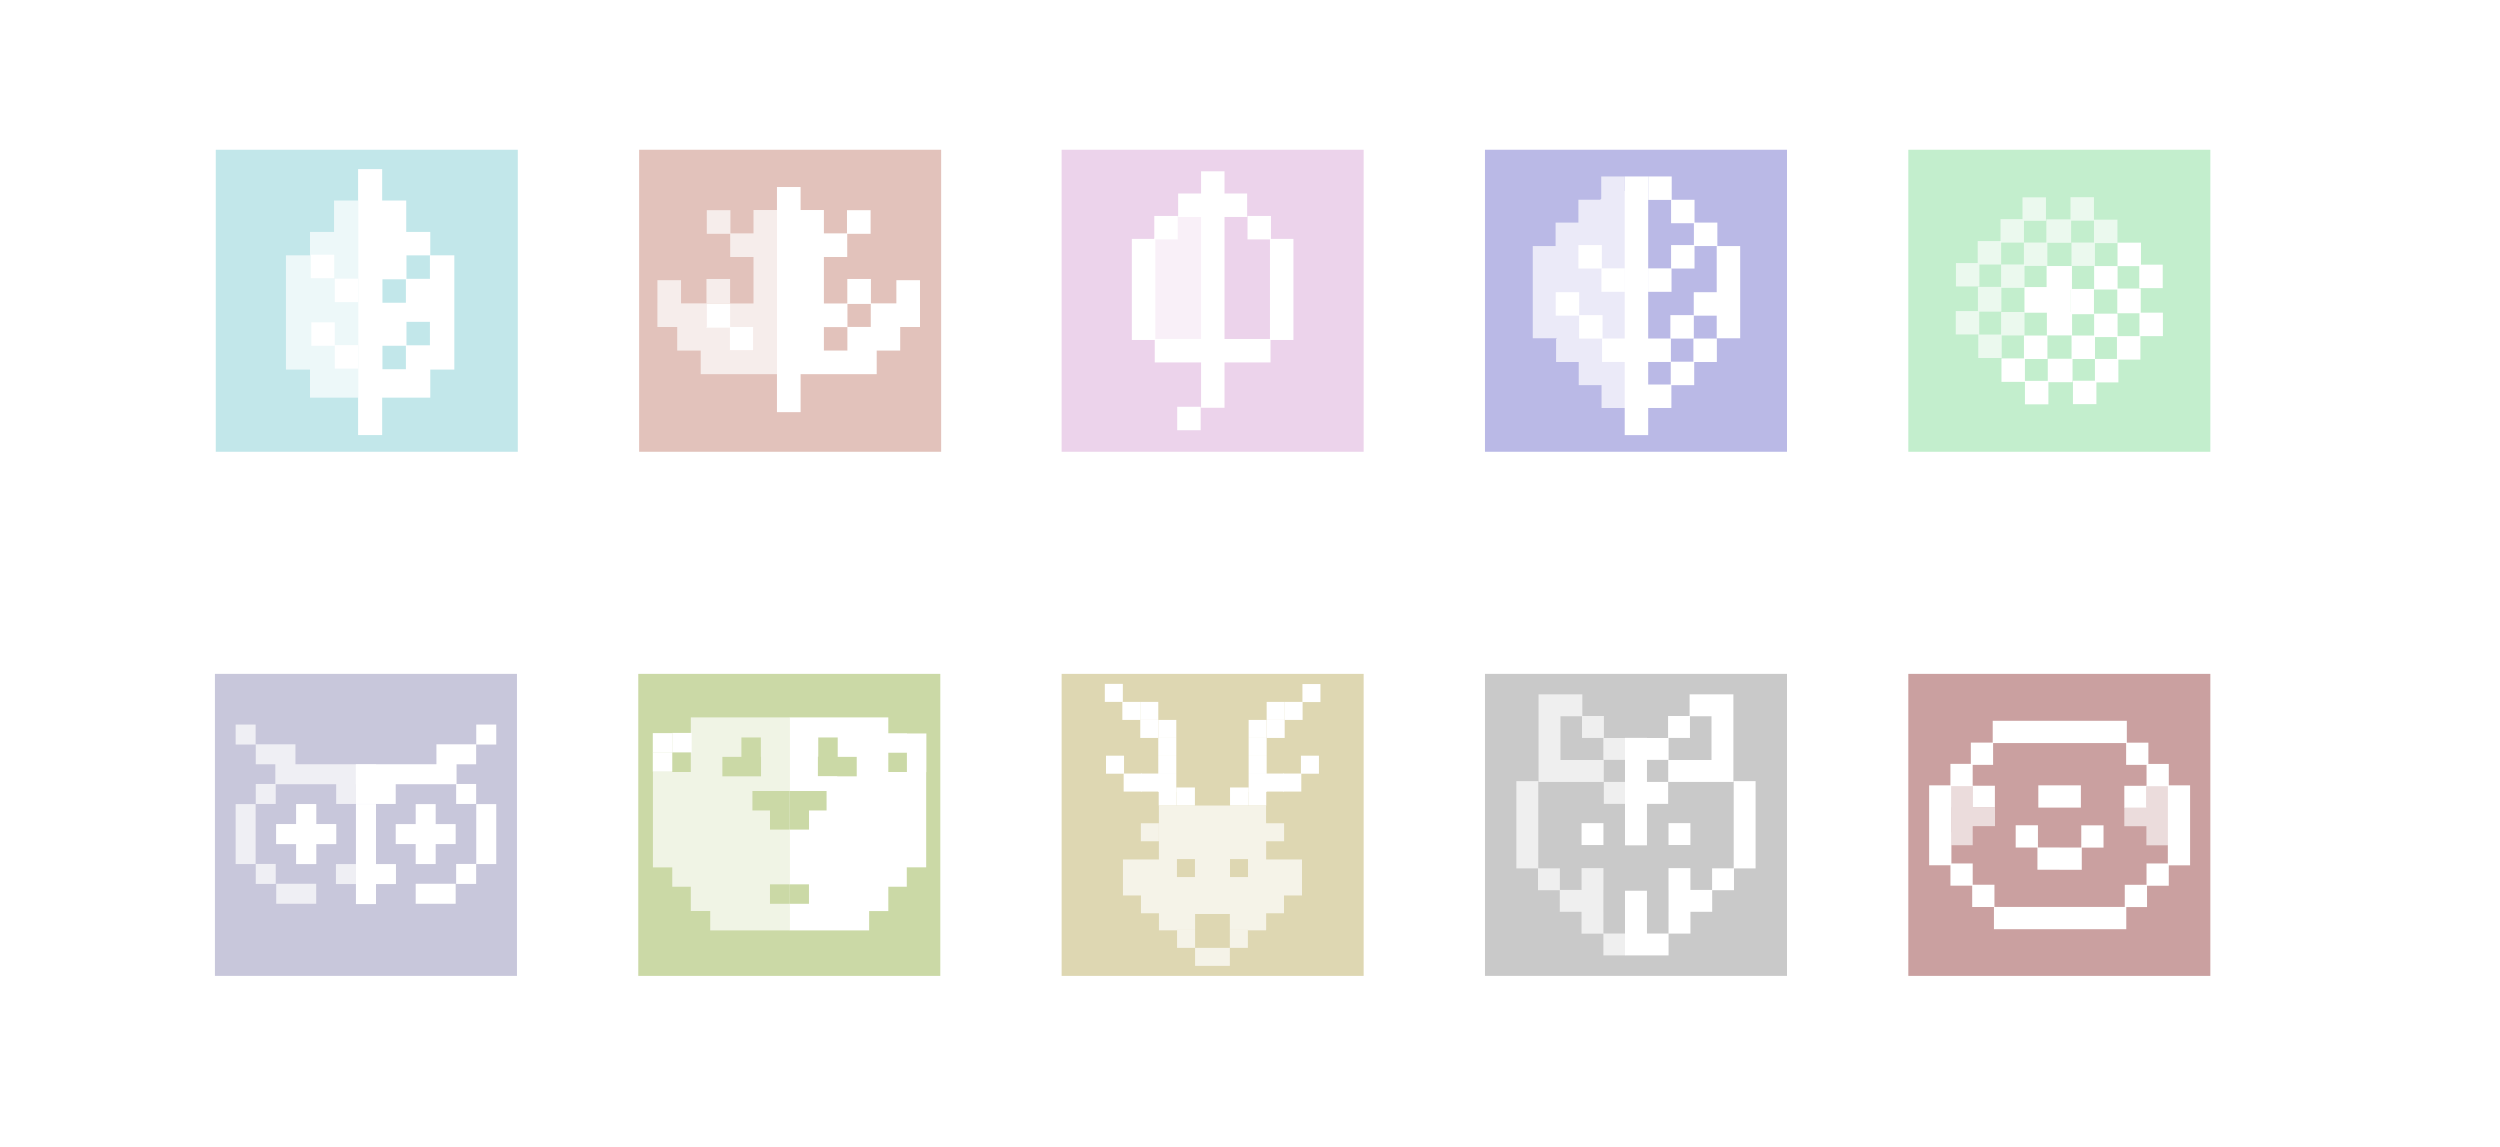 <?xml version="1.0" encoding="UTF-8" standalone="no"?>
<!-- Created with Inkscape (http://www.inkscape.org/) -->

<svg
   xmlns:dc="http://purl.org/dc/elements/1.1/"
   xmlns:cc="http://creativecommons.org/ns#"
   xmlns:rdf="http://www.w3.org/1999/02/22-rdf-syntax-ns#"
   xmlns:svg="http://www.w3.org/2000/svg"
   xmlns="http://www.w3.org/2000/svg"
   xmlns:sodipodi="http://sodipodi.sourceforge.net/DTD/sodipodi-0.dtd"
   xmlns:inkscape="http://www.inkscape.org/namespaces/inkscape"
   width="266.658mm"
   height="122.354mm"
   viewBox="0 0 944.851 433.537"
   id="svg2"
   version="1.1"
   inkscape:version="0.91 r13725"
   sodipodi:docname="pixel-avatars.svg"
   inkscape:export-filename="/home/elhombretecla/Dropbox/proyectos/TUESMON/new-design/icons/pixel-avatars.png"
   inkscape:export-xdpi="72"
   inkscape:export-ydpi="72">
  <defs
     id="defs4" />
  <sodipodi:namedview
     id="base"
     pagecolor="#ffffff"
     bordercolor="#666666"
     borderopacity="1.0"
     inkscape:pageopacity="0.0"
     inkscape:pageshadow="2"
     inkscape:zoom="1"
     inkscape:cx="481.57218"
     inkscape:cy="313.52932"
     inkscape:document-units="px"
     inkscape:current-layer="layer1"
     showgrid="false"
     fit-margin-top="0"
     fit-margin-left="0"
     fit-margin-right="0"
     fit-margin-bottom="0"
     borderlayer="true"
     inkscape:window-width="1920"
     inkscape:window-height="1056"
     inkscape:window-x="1920"
     inkscape:window-y="24"
     inkscape:window-maximized="1" />
  <g
     inkscape:groupmode="layer"
     id="layer2"
     inkscape:label="bg"
     transform="translate(-47.749,-69.456)"
     sodipodi:insensitive="true">
    <rect
       style="opacity:1;fill:#ffffff;fill-opacity:1;stroke:none;stroke-width:1;stroke-miterlimit:4;stroke-dasharray:none;stroke-dashoffset:0;stroke-opacity:1"
       id="rect23565"
       width="944.851"
       height="433.537"
       x="47.749"
       y="69.456" />
  </g>
  <g
     inkscape:label="Capa 1"
     inkscape:groupmode="layer"
     id="layer1"
     transform="translate(-47.749,-69.456)">
    <rect
       style="opacity:1;fill:#c2e7ea;fill-opacity:1;stroke:none;stroke-width:1;stroke-miterlimit:4;stroke-dasharray:none;stroke-dashoffset:0;stroke-opacity:1"
       id="rect23285"
       width="114.147"
       height="114.147"
       x="129.3"
       y="126.052" />
    <rect
       y="126.052"
       x="289.3"
       height="114.147"
       width="114.147"
       id="rect23287"
       style="opacity:1;fill:#e2c2bb;fill-opacity:1;stroke:none;stroke-width:1;stroke-miterlimit:4;stroke-dasharray:none;stroke-dashoffset:0;stroke-opacity:1" />
    <path
       style="opacity:1;fill:#ffffff;fill-opacity:1;stroke:none;stroke-width:1;stroke-miterlimit:4;stroke-dasharray:none;stroke-dashoffset:0;stroke-opacity:1"
       d="m 314.749,184.354 0,8.928 8.879,0 0,8.684 8.928,0 0,-8.928 -8.879,0 0,-8.684 -8.928,0 z"
       id="rect23436"
       inkscape:connector-curvature="0" />
    <path
       style="opacity:1;fill:#ffffff;fill-opacity:1;stroke:none;stroke-width:1;stroke-miterlimit:4;stroke-dasharray:none;stroke-dashoffset:0;stroke-opacity:1"
       d="m 293.652,70.693 0,85.053 8.865,0 0,-14.334 8.865,0 19.957,0 0,-8.918 8.879,0 0,-8.91 7.488,0 0,-8.928 -0.006,0 0,-8.76 -8.928,0 0,8.76 -9.615,0 0,-9.219 -8.928,0 0,9.258 -8.848,0 0,-17.568 8.816,0 0,-8.76 8.838,0 0,-8.928 -8.928,0 0,8.76 -8.727,0 0,-8.826 -8.865,0 0,-8.68 -8.865,0 z m 26.627,44.178 8.822,0 0,8.693 -8.822,0 0,-8.693 z m -8.896,8.754 8.879,0 0,8.859 -8.879,0 0,-8.859 z"
       transform="translate(47.749,69.456)"
       id="rect23320"
       inkscape:connector-curvature="0" />
    <path
       id="path23350"
       d="m 350.261,140.149 0,85.053 -8.865,0 0,-14.334 -8.865,0 -19.957,0 0,-8.918 -8.879,0 0,-8.91 -7.488,0 0,-8.928 0.006,0 0,-8.76 8.928,0 0,8.76 9.615,0 0,-9.219 8.928,0 0,9.258 8.848,0 0,-17.568 -8.816,0 0,-8.76 -8.838,0 0,-8.928 8.928,0 0,8.76 8.727,0 0,-8.826 8.865,0 0,-8.68 8.865,0 z m -26.627,44.178 -8.822,0 0,8.693 8.822,0 0,-8.693 z m 8.896,8.754 -8.879,0 0,8.859 8.879,0 0,-8.859 z"
       style="opacity:1;fill:#ffffff;fill-opacity:0.706;stroke:none;stroke-width:1;stroke-miterlimit:4;stroke-dasharray:none;stroke-dashoffset:0;stroke-opacity:1"
       inkscape:connector-curvature="0" />
    <rect
       style="opacity:1;fill:#c8c7db;fill-opacity:1;stroke:none;stroke-width:1;stroke-miterlimit:4;stroke-dasharray:none;stroke-dashoffset:0;stroke-opacity:1"
       id="rect23353"
       width="114.147"
       height="114.147"
       x="128.98"
       y="324.139" />
    <g
       id="g23416"
       transform="translate(-319.918,207.658)">
      <path
         inkscape:connector-curvature="0"
         id="rect23355"
         d="m 456.728,135.636 0,7.553 7.553,0 0,-7.553 -7.553,0 z m 7.598,7.463 0,7.553 7.398,0 0,7.443 -7.398,0 0,7.553 7.553,0 0,-7.463 7.511,0 7.666,0 7.662,0 0,7.463 7.553,0 7.463,0 0,-7.463 0.057,0 0,-7.553 -7.463,0 -7.606,0 -7.666,0 -7.666,0 -0.057,0 0,-7.533 -7.454,0 -7.553,0 z m -7.598,22.603 0,7.553 0,7.553 0,7.553 7.553,0 0,-7.553 0,-7.553 0,-7.553 -7.553,0 z m 22.887,0 0,7.553 -7.553,0 0,7.553 7.553,0 0,7.553 7.553,0 0,-7.553 7.553,0 0,-7.553 -7.553,0 0,-7.553 -7.553,0 z m 22.565,0 0,7.553 0,7.553 0,7.553 7.553,0 0,-7.553 0,-7.553 0,-7.553 -7.553,0 z m -37.854,22.616 0,7.553 7.553,0 0,-7.553 -7.553,0 z m 30.302,0.05 0,7.553 7.553,0 0,7.553 7.553,0 0,-7.553 0,-7.553 -7.553,0 -7.553,0 z m -22.565,7.444 0,7.553 7.553,0 7.553,0 0,-7.553 -7.553,0 -7.553,0 z"
         style="opacity:1;fill:#ffffff;fill-opacity:0.706;stroke:none;stroke-width:1;stroke-miterlimit:4;stroke-dasharray:none;stroke-dashoffset:0;stroke-opacity:1" />
      <path
         inkscape:connector-curvature="0"
         style="opacity:1;fill:#ffffff;fill-opacity:1;stroke:none;stroke-width:1;stroke-miterlimit:4;stroke-dasharray:none;stroke-dashoffset:0;stroke-opacity:1"
         d="m 555.216,135.636 0,7.553 -7.553,0 0,-7.553 7.553,0 z m -7.598,7.463 0,7.553 -7.398,0 0,7.443 7.398,0 0,7.553 -7.553,0 0,-7.463 -7.511,0 -7.666,0 -7.662,0 0,7.463 -7.553,0 -7.463,0 0,-7.463 -0.057,0 0,-7.553 7.463,0 7.606,0 7.666,0 7.666,0 0.057,0 0,-7.533 7.454,0 7.553,0 z m 7.598,22.603 0,7.553 0,7.553 0,7.553 -7.553,0 0,-7.553 0,-7.553 0,-7.553 7.553,0 z m -22.887,0 0,7.553 7.553,0 0,7.553 -7.553,0 0,7.553 -7.553,0 0,-7.553 -7.553,0 0,-7.553 7.553,0 0,-7.553 7.553,0 z m -22.565,0 0,7.553 0,7.553 0,7.553 -7.553,0 0,-7.553 0,-7.553 0,-7.553 7.553,0 z m 37.854,22.616 0,7.553 -7.553,0 0,-7.553 7.553,0 z m -30.302,0.05 0,7.553 -7.553,0 0,7.553 -7.553,0 0,-7.553 0,-7.553 7.553,0 7.553,0 z m 22.565,7.444 0,7.553 -7.553,0 -7.553,0 0,-7.553 7.553,0 7.553,0 z"
         id="path23412" />
      <path
         sodipodi:nodetypes="ccccccccccccc"
         inkscape:connector-curvature="0"
         style="opacity:1;fill:#ffffff;fill-opacity:1;stroke:none;stroke-width:1;stroke-miterlimit:4;stroke-dasharray:none;stroke-dashoffset:0;stroke-opacity:1"
         d="m 479.615,165.702 0,7.553 -7.553,0 0,7.553 7.553,0 0,7.553 7.553,0 0,-7.553 7.553,0 0,-7.553 -7.553,0 0,-7.553 z"
         id="path23414" />
    </g>
    <rect
       y="324.139"
       x="288.98"
       height="114.147"
       width="114.147"
       id="rect23421"
       style="opacity:1;fill:#cbd9a6;fill-opacity:1;stroke:none;stroke-width:1;stroke-miterlimit:4;stroke-dasharray:none;stroke-dashoffset:0;stroke-opacity:1" />
    <path
       style="opacity:1;fill:#ffffff;fill-opacity:0.705;stroke:none;stroke-width:1;stroke-miterlimit:4;stroke-dasharray:none;stroke-dashoffset:0;stroke-opacity:1"
       d="m 308.832,340.58 0,20.635 -14.316,0 0,36.076 7.311,0 0,7.287 7.006,0 0,9.186 7.336,0 0,7.316 30.01,0 0,-80.5 -37.346,0 z m 19.123,7.588 7.357,0 0,7.326 0.061,0 0,7.357 -7.248,0 0,0.008 -7.357,0 0,-7.355 7.188,0 0,-7.336 z m 4.166,20.244 7.357,0 6.639,0 0,7.225 0,0.133 0,7.225 -7.357,0 0,-7.225 -6.639,0 0,-7.357 z m 6.635,35.26 7.357,0 0,7.357 -7.357,0 0,-7.357 z"
       id="rect23453"
       inkscape:connector-curvature="0" />
    <rect
       style="opacity:1;fill:#ffffff;fill-opacity:1;stroke:none;stroke-width:1;stroke-miterlimit:4;stroke-dasharray:none;stroke-dashoffset:0;stroke-opacity:1"
       id="rect23445"
       width="7.357"
       height="7.357"
       x="301.805"
       y="346.456" />
    <rect
       y="353.791"
       x="294.469"
       height="7.357"
       width="7.357"
       id="rect23447"
       style="opacity:1;fill:#ffffff;fill-opacity:1;stroke:none;stroke-width:1;stroke-miterlimit:4;stroke-dasharray:none;stroke-dashoffset:0;stroke-opacity:1" />
    <rect
       style="opacity:1;fill:#ffffff;fill-opacity:1;stroke:none;stroke-width:1;stroke-miterlimit:4;stroke-dasharray:none;stroke-dashoffset:0;stroke-opacity:1"
       id="rect23449"
       width="7.357"
       height="7.357"
       x="294.469"
       y="346.529" />
    <path
       style="opacity:1;fill:#ffffff;fill-opacity:1;stroke:none;stroke-width:1;stroke-miterlimit:4;stroke-dasharray:none;stroke-dashoffset:0;stroke-opacity:1"
       d="m 346.131,340.58 0,63.092 7.357,0 0,7.357 -7.357,0 0,10.051 30.098,0 0,-7.295 7.248,0 0,-9.207 6.982,0 0,-7.332 7.332,0 0,-35.967 0.074,0 0,-7.357 0,-7.264 -7.336,0 0,-0.072 -7.053,0 0,-6.006 -37.346,0 z m 10.865,7.588 7.357,0 0,7.336 7.188,0 0,7.357 -7.357,0 0,-0.066 -7.318,0 0,-7.357 0.131,0 0,-7.27 z m 26.48,5.775 7.031,0 0,0.072 0,7.199 -7.031,0 0,-7.271 z m -37.324,14.469 6.639,0 7.357,0 0,7.357 -6.641,0 0,7.225 -7.355,0 0,-7.225 0,-0.133 0,-7.225 z"
       id="rect23470"
       inkscape:connector-curvature="0" />
    <rect
       style="opacity:1;fill:#ded7b2;fill-opacity:1;stroke:none;stroke-width:1;stroke-miterlimit:4;stroke-dasharray:none;stroke-dashoffset:0;stroke-opacity:1"
       id="rect7352"
       width="114.147"
       height="114.147"
       x="448.98"
       y="324.139" />
    <g
       id="g7484"
       transform="translate(-316.222,199.865)">
      <path
         id="rect7356"
         transform="translate(47.749,69.456)"
         d="m 754.215,104.568 0,6.811 0.035,0 0,6.752 -0.035,0 0,6.811 0.035,0 0,19.994 -0.002,0 0,-6.463 0,-6.709 0,-6.811 -6.809,0 0,6.811 0,6.811 0,6.709 6.791,0 0,6.463 6.809,0 0,-0.209 6.854,0 0,-5.973 6.811,0 6.332,0 0,5.973 6.854,0 0,0.209 6.811,0 0,-0.209 0.051,0 0,-6.254 6.74,0 0,-6.709 6.811,0 0,-6.811 0,-6.811 -6.811,0 -6.74,0 0,-6.865 6.777,0 0,-6.811 -6.777,0 0,-0.115 -0.037,0 0,-6.594 -6.811,0 -6.811,0 -6.445,0 -6.811,0 -6.811,0 -6.811,0 z m -6.814,6.709 0,6.811 6.811,0 0,-6.811 -6.811,0 z m 13.631,13.525 6.811,0 0,6.811 -6.811,0 0,-6.811 z m 20.057,0 6.811,0 0,6.811 -6.811,0 0,-6.811 z m -40.459,0.15 0,6.811 0,6.811 6.809,0 0,-6.811 0,-6.811 -6.809,0 z m 20.453,26.611 0,6.809 6.811,0 0,-6 0,-0.809 -6.811,0 z m 6.811,6.809 0,6.811 6.332,0 0.479,0 6.332,0 0,-6.811 -6.332,0 -6.811,0 z m 13.143,0 6.811,0 0,-6.809 -6.811,0 0,6.809 z"
         style="opacity:1;fill:#ffffff;fill-opacity:0.706;stroke:none;stroke-width:1;stroke-miterlimit:4;stroke-dasharray:none;stroke-dashoffset:0;stroke-opacity:1"
         inkscape:connector-curvature="0" />
      <rect
         y="167.213"
         x="808.769"
         height="6.81"
         width="6.81"
         id="rect7392"
         style="opacity:1;fill:#ffffff;fill-opacity:1;stroke:none;stroke-width:1;stroke-miterlimit:4;stroke-dasharray:none;stroke-dashoffset:0;stroke-opacity:1" />
      <rect
         style="opacity:1;fill:#ffffff;fill-opacity:1;stroke:none;stroke-width:1;stroke-miterlimit:4;stroke-dasharray:none;stroke-dashoffset:0;stroke-opacity:1"
         id="rect7394"
         width="6.81"
         height="6.81"
         x="801.733"
         y="162.11" />
      <rect
         y="161.946"
         x="795.187"
         height="6.81"
         width="6.81"
         id="rect7396"
         style="opacity:1;fill:#ffffff;fill-opacity:1;stroke:none;stroke-width:1;stroke-miterlimit:4;stroke-dasharray:none;stroke-dashoffset:0;stroke-opacity:1" />
      <rect
         style="opacity:1;fill:#ffffff;fill-opacity:1;stroke:none;stroke-width:1;stroke-miterlimit:4;stroke-dasharray:none;stroke-dashoffset:0;stroke-opacity:1"
         id="rect7398"
         width="6.81"
         height="6.81"
         x="801.733"
         y="155.299" />
      <rect
         y="148.489"
         x="801.733"
         height="6.81"
         width="6.81"
         id="rect7400"
         style="opacity:1;fill:#ffffff;fill-opacity:1;stroke:none;stroke-width:1;stroke-miterlimit:4;stroke-dasharray:none;stroke-dashoffset:0;stroke-opacity:1" />
      <rect
         style="opacity:1;fill:#ffffff;fill-opacity:1;stroke:none;stroke-width:1;stroke-miterlimit:4;stroke-dasharray:none;stroke-dashoffset:0;stroke-opacity:1"
         id="rect7402"
         width="6.81"
         height="6.81"
         x="788.642"
         y="161.946" />
      <rect
         y="155.196"
         x="781.974"
         height="6.81"
         width="6.81"
         id="rect7404"
         style="opacity:1;fill:#ffffff;fill-opacity:1;stroke:none;stroke-width:1;stroke-miterlimit:4;stroke-dasharray:none;stroke-dashoffset:0;stroke-opacity:1" />
      <rect
         style="opacity:1;fill:#ffffff;fill-opacity:1;stroke:none;stroke-width:1;stroke-miterlimit:4;stroke-dasharray:none;stroke-dashoffset:0;stroke-opacity:1"
         id="rect7406"
         width="6.81"
         height="6.81"
         x="801.733"
         y="141.678" />
      <rect
         y="141.678"
         x="794.922"
         height="6.81"
         width="6.81"
         id="rect7408"
         style="opacity:1;fill:#ffffff;fill-opacity:1;stroke:none;stroke-width:1;stroke-miterlimit:4;stroke-dasharray:none;stroke-dashoffset:0;stroke-opacity:1" />
      <rect
         style="opacity:1;fill:#ffffff;fill-opacity:1;stroke:none;stroke-width:1;stroke-miterlimit:4;stroke-dasharray:none;stroke-dashoffset:0;stroke-opacity:1"
         id="rect7410"
         width="6.81"
         height="6.81"
         x="794.922"
         y="134.868" />
      <rect
         y="134.868"
         x="788.151"
         height="6.81"
         width="6.81"
         id="rect7412"
         style="opacity:1;fill:#ffffff;fill-opacity:1;stroke:none;stroke-width:1;stroke-miterlimit:4;stroke-dasharray:none;stroke-dashoffset:0;stroke-opacity:1" />
      <rect
         style="opacity:1;fill:#ffffff;fill-opacity:1;stroke:none;stroke-width:1;stroke-miterlimit:4;stroke-dasharray:none;stroke-dashoffset:0;stroke-opacity:1"
         id="rect7414"
         width="6.81"
         height="6.81"
         x="801.897"
         y="167.213" />
      <rect
         transform="scale(-1,1)"
         style="opacity:1;fill:#ffffff;fill-opacity:1;stroke:none;stroke-width:1;stroke-miterlimit:4;stroke-dasharray:none;stroke-dashoffset:0;stroke-opacity:1"
         id="rect7446"
         width="6.81"
         height="6.81"
         x="-835.657"
         y="167.213" />
      <rect
         transform="scale(-1,1)"
         y="162.11"
         x="-842.693"
         height="6.81"
         width="6.81"
         id="rect7448"
         style="opacity:1;fill:#ffffff;fill-opacity:1;stroke:none;stroke-width:1;stroke-miterlimit:4;stroke-dasharray:none;stroke-dashoffset:0;stroke-opacity:1" />
      <rect
         transform="scale(-1,1)"
         style="opacity:1;fill:#ffffff;fill-opacity:1;stroke:none;stroke-width:1;stroke-miterlimit:4;stroke-dasharray:none;stroke-dashoffset:0;stroke-opacity:1"
         id="rect7450"
         width="6.81"
         height="6.81"
         x="-849.239"
         y="161.946" />
      <rect
         transform="scale(-1,1)"
         y="155.299"
         x="-842.693"
         height="6.81"
         width="6.81"
         id="rect7452"
         style="opacity:1;fill:#ffffff;fill-opacity:1;stroke:none;stroke-width:1;stroke-miterlimit:4;stroke-dasharray:none;stroke-dashoffset:0;stroke-opacity:1" />
      <rect
         transform="scale(-1,1)"
         style="opacity:1;fill:#ffffff;fill-opacity:1;stroke:none;stroke-width:1;stroke-miterlimit:4;stroke-dasharray:none;stroke-dashoffset:0;stroke-opacity:1"
         id="rect7454"
         width="6.81"
         height="6.81"
         x="-842.693"
         y="148.489" />
      <rect
         transform="scale(-1,1)"
         y="161.946"
         x="-855.784"
         height="6.81"
         width="6.81"
         id="rect7456"
         style="opacity:1;fill:#ffffff;fill-opacity:1;stroke:none;stroke-width:1;stroke-miterlimit:4;stroke-dasharray:none;stroke-dashoffset:0;stroke-opacity:1" />
      <rect
         transform="scale(-1,1)"
         style="opacity:1;fill:#ffffff;fill-opacity:1;stroke:none;stroke-width:1;stroke-miterlimit:4;stroke-dasharray:none;stroke-dashoffset:0;stroke-opacity:1"
         id="rect7458"
         width="6.81"
         height="6.81"
         x="-862.453"
         y="155.196" />
      <rect
         transform="scale(-1,1)"
         y="141.678"
         x="-842.693"
         height="6.81"
         width="6.81"
         id="rect7460"
         style="opacity:1;fill:#ffffff;fill-opacity:1;stroke:none;stroke-width:1;stroke-miterlimit:4;stroke-dasharray:none;stroke-dashoffset:0;stroke-opacity:1" />
      <rect
         transform="scale(-1,1)"
         style="opacity:1;fill:#ffffff;fill-opacity:1;stroke:none;stroke-width:1;stroke-miterlimit:4;stroke-dasharray:none;stroke-dashoffset:0;stroke-opacity:1"
         id="rect7462"
         width="6.81"
         height="6.81"
         x="-849.504"
         y="141.678" />
      <rect
         transform="scale(-1,1)"
         y="134.868"
         x="-849.504"
         height="6.81"
         width="6.81"
         id="rect7464"
         style="opacity:1;fill:#ffffff;fill-opacity:1;stroke:none;stroke-width:1;stroke-miterlimit:4;stroke-dasharray:none;stroke-dashoffset:0;stroke-opacity:1" />
      <rect
         transform="scale(-1,1)"
         style="opacity:1;fill:#ffffff;fill-opacity:1;stroke:none;stroke-width:1;stroke-miterlimit:4;stroke-dasharray:none;stroke-dashoffset:0;stroke-opacity:1"
         id="rect7466"
         width="6.81"
         height="6.81"
         x="-856.275"
         y="134.868" />
      <rect
         transform="scale(-1,1)"
         y="167.213"
         x="-842.53"
         height="6.81"
         width="6.81"
         id="rect7468"
         style="opacity:1;fill:#ffffff;fill-opacity:1;stroke:none;stroke-width:1;stroke-miterlimit:4;stroke-dasharray:none;stroke-dashoffset:0;stroke-opacity:1" />
      <rect
         y="128.118"
         x="-863.025"
         height="6.81"
         width="6.81"
         id="rect7480"
         style="opacity:1;fill:#ffffff;fill-opacity:1;stroke:none;stroke-width:1;stroke-miterlimit:4;stroke-dasharray:none;stroke-dashoffset:0;stroke-opacity:1"
         transform="scale(-1,1)" />
      <rect
         style="opacity:1;fill:#ffffff;fill-opacity:1;stroke:none;stroke-width:1;stroke-miterlimit:4;stroke-dasharray:none;stroke-dashoffset:0;stroke-opacity:1"
         id="rect7482"
         width="6.81"
         height="6.81"
         x="781.526"
         y="128.055" />
    </g>
    <rect
       y="324.139"
       x="608.98"
       height="114.147"
       width="114.147"
       id="rect7381"
       style="opacity:1;fill:#c9c9c9;fill-opacity:1;stroke:none;stroke-width:1;stroke-miterlimit:4;stroke-dasharray:none;stroke-dashoffset:0;stroke-opacity:1" />
    <g
       id="g7624"
       transform="translate(3.025,4.9987793e-6)">
      <path
         inkscape:connector-curvature="0"
         id="rect23303"
         d="m 683.299,331.881 0,8.19 -8.139,0 0,8.272 8.272,0 0,-8.19 8.139,0 0,8.272 0,8.272 -8.088,0 -8.272,0 0,8.272 8.272,0 8.167,0 8.194,0 0,-8.272 0,-8.272 0,-8.272 0,-8.272 -8.272,0 -8.272,0 z m -24.418,16.439 0,40.624 0.024,0 8.249,0 0.024,0 0,-15.681 8.006,0 0,-8.272 -8.006,0 0,-8.349 8.183,0 0,-8.272 -8.183,0 0,-0.049 -0.024,0 -8.249,0 -0.024,0 z m 41.081,16.362 0,8.272 0,8.165 0,8.272 0,8.24 -8.17,0 0,8.165 -8.176,0 0,-0.031 -0.02,0 0,-8.196 -8.272,0 0,8.272 0.02,0 0,8.196 8.214,0 0,0.005 -8.223,0 0,8.229 -8.158,0 0,-8.165 0,-8.001 -0.024,0 -8.272,0 0,8.272 0,8.001 0,8.165 8.272,0 8.196,0 0,-8.229 8.258,0 0,-8.247 8.223,0 0,-8.165 8.234,0 0,-8.24 8.17,0 0,-8.272 0,-8.272 0,-8.272 0,-8.165 -8.272,0 z m -24.638,15.872 0,8.272 8.272,0 0,-8.272 -8.272,0 z"
         style="opacity:1;fill:#ffffff;fill-opacity:1;stroke:none;stroke-width:1;stroke-miterlimit:4;stroke-dasharray:none;stroke-dashoffset:0;stroke-opacity:1" />
      <path
         inkscape:connector-curvature="0"
         id="rect7567"
         d="m 642.46,380.555 0,8.272 8.272,0 0,-8.272 z"
         style="opacity:1;fill:#ffffff;fill-opacity:1;stroke:none;stroke-width:1;stroke-miterlimit:4;stroke-dasharray:none;stroke-dashoffset:0;stroke-opacity:1"
         sodipodi:nodetypes="ccccc" />
      <path
         style="opacity:1;fill:#ffffff;fill-opacity:0.706;stroke:none;stroke-width:1;stroke-miterlimit:4;stroke-dasharray:none;stroke-dashoffset:0;stroke-opacity:1"
         d="m 626.212,331.881 0,8.272 0,8.272 0,8.272 0,8.272 8.272,0 8.196,0 8.165,0 0,-8.272 -8.165,0 -8.196,0 0,-8.272 0,-8.272 8.141,0 0,8.19 8.272,0 0,-8.272 -8.141,0 0,-8.19 -8.272,0 z m 24.485,16.488 0,8.272 8.272,0 0,-8.272 z m -32.874,16.313 0,8.272 0,8.165 0,8.272 0,8.272 8.17,0 0,8.24 8.234,0 0,8.165 8.223,0 0,8.247 8.258,0 0,8.229 8.272,0 0,-8.272 -8.258,0 0,-8.229 -8.223,0 0,-0.005 8.214,0 0,-8.196 0.018,0 0,-8.272 -8.272,0 0,8.196 -0.02,0 0,0.031 -8.174,0 0,-8.165 -8.17,0 0,-8.24 0,-8.272 0,-8.272 0,-8.165 -8.272,0 z m 33.049,0.308 0,8.272 8.274,0 0,-8.272 z"
         id="path7628"
         inkscape:connector-curvature="0"
         sodipodi:nodetypes="ccccccccccccccccccccccccccccccccccccccccccccccccccccccccccccccccccc" />
    </g>
    <rect
       y="126.052"
       x="448.98"
       height="114.147"
       width="114.147"
       id="rect7630"
       style="opacity:1;fill:#ecd3eb;fill-opacity:1;stroke:none;stroke-width:1;stroke-miterlimit:4;stroke-dasharray:none;stroke-dashoffset:0;stroke-opacity:1" />
    <rect
       style="opacity:1;fill:#bab9e6;fill-opacity:1;stroke:none;stroke-width:1;stroke-miterlimit:4;stroke-dasharray:none;stroke-dashoffset:0;stroke-opacity:1"
       id="rect7632"
       width="114.147"
       height="114.147"
       x="608.98"
       y="126.052" />
    <g
       id="g7947">
      <path
         inkscape:connector-curvature="0"
         id="rect23319"
         transform="translate(47.749,69.456)"
         d="m 135.342,63.918 0,100.512 9.092,0 0,-14.143 9.092,0 9.092,0 0,-10.607 9.09,0 0,-43.184 -9.09,0 0,-8.838 -9.092,0 0,-11.869 -9.092,0 0,-11.871 -9.092,0 z m 18.279,32.596 8.865,0 0,8.865 -8.865,0 0,-8.865 z m -9.082,9.045 8.865,0 0,8.865 -8.865,0 0,-8.865 z m 9.082,16.076 8.865,0 0,8.865 -8.865,0 0,-8.865 z m -9.082,9.043 8.865,0 0,8.865 -8.865,0 0,-8.865 z"
         style="opacity:1;fill:#ffffff;fill-opacity:1;stroke:none;stroke-width:1;stroke-miterlimit:4;stroke-dasharray:none;stroke-dashoffset:0;stroke-opacity:1" />
      <path
         inkscape:connector-curvature="0"
         id="rect23327"
         d="m 173.998,145.246 0,11.869 -9.09,0 0,8.838 -9.092,0 0,43.184 9.092,0 0,10.607 9.09,0 9.092,0 0,-74.498 -9.092,0 z"
         style="opacity:1;fill:#ffffff;fill-opacity:0.706;stroke:none;stroke-width:1;stroke-miterlimit:4;stroke-dasharray:none;stroke-dashoffset:0;stroke-opacity:1" />
      <rect
         y="199.895"
         x="174.28"
         height="8.865"
         width="8.865"
         id="rect23301"
         style="opacity:1;fill:#ffffff;fill-opacity:1;stroke:none;stroke-width:1;stroke-miterlimit:4;stroke-dasharray:none;stroke-dashoffset:0;stroke-opacity:1" />
      <rect
         style="opacity:1;fill:#ffffff;fill-opacity:1;stroke:none;stroke-width:1;stroke-miterlimit:4;stroke-dasharray:none;stroke-dashoffset:0;stroke-opacity:1"
         id="rect23313"
         width="8.865"
         height="8.865"
         x="174.28"
         y="174.775" />
      <rect
         y="165.731"
         x="165.198"
         height="8.865"
         width="8.865"
         id="rect23315"
         style="opacity:1;fill:#ffffff;fill-opacity:1;stroke:none;stroke-width:1;stroke-miterlimit:4;stroke-dasharray:none;stroke-dashoffset:0;stroke-opacity:1" />
      <rect
         style="opacity:1;fill:#ffffff;fill-opacity:1;stroke:none;stroke-width:1;stroke-miterlimit:4;stroke-dasharray:none;stroke-dashoffset:0;stroke-opacity:1"
         id="rect7772"
         width="8.865"
         height="8.865"
         x="165.405"
         y="191.27" />
    </g>
    <g
       id="g7926">
      <rect
         style="opacity:1;fill:#ffffff;fill-opacity:1;stroke:none;stroke-width:1;stroke-miterlimit:4;stroke-dasharray:none;stroke-dashoffset:0;stroke-opacity:1"
         id="rect7871"
         width="8.865"
         height="97.756"
         x="661.794"
         y="136.144" />
      <path
         id="rect7869"
         transform="translate(47.749,69.456)"
         d="m 605.17,66.688 0,8.408 -0.383,0.404 -8.242,0 0,8.625 -8.625,0 0,8.865 0.213,0 -0.01,0.01 -8.828,0 0,34.852 8.865,0 0,-0.219 0.309,0.316 -0.361,0 0,8.867 8.562,0 0,8.75 8.625,0 0,8.625 8.865,0 0,-5.24 1.84,-0.289 0.125,-76.75 -2.09,0.287 0,-5.512 -8.865,0 z m -8.197,69.99 0.021,0.021 -0.021,0 0,-0.021 z"
         style="opacity:1;fill:#ffffff;fill-opacity:0.706;stroke:none;stroke-width:1;stroke-miterlimit:4;stroke-dasharray:none;stroke-dashoffset:0;stroke-opacity:1"
         inkscape:connector-curvature="0" />
      <rect
         style="opacity:1;fill:#ffffff;fill-opacity:1;stroke:none;stroke-width:1;stroke-miterlimit:4;stroke-dasharray:none;stroke-dashoffset:0;stroke-opacity:1"
         id="rect7885"
         width="8.865"
         height="8.865"
         x="653.221"
         y="197.393" />
      <rect
         y="188.554"
         x="644.559"
         height="8.865"
         width="8.865"
         id="rect7887"
         style="opacity:1;fill:#ffffff;fill-opacity:1;stroke:none;stroke-width:1;stroke-miterlimit:4;stroke-dasharray:none;stroke-dashoffset:0;stroke-opacity:1" />
      <rect
         style="opacity:1;fill:#ffffff;fill-opacity:1;stroke:none;stroke-width:1;stroke-miterlimit:4;stroke-dasharray:none;stroke-dashoffset:0;stroke-opacity:1"
         id="rect7889"
         width="8.865"
         height="8.865"
         x="635.72"
         y="179.892" />
      <rect
         y="162.081"
         x="644.294"
         height="8.865"
         width="8.865"
         id="rect7891"
         style="opacity:1;fill:#ffffff;fill-opacity:1;stroke:none;stroke-width:1;stroke-miterlimit:4;stroke-dasharray:none;stroke-dashoffset:0;stroke-opacity:1" />
      <rect
         style="opacity:1;fill:#ffffff;fill-opacity:1;stroke:none;stroke-width:1;stroke-miterlimit:4;stroke-dasharray:none;stroke-dashoffset:0;stroke-opacity:1"
         id="rect7893"
         width="8.865"
         height="8.865"
         x="652.987"
         y="170.88" />
      <rect
         transform="scale(-1,1)"
         style="opacity:1;fill:#ffffff;fill-opacity:1;stroke:none;stroke-width:1;stroke-miterlimit:4;stroke-dasharray:none;stroke-dashoffset:0;stroke-opacity:1"
         id="rect7895"
         width="8.865"
         height="8.865"
         x="-679.43"
         y="214.781" />
      <rect
         transform="scale(-1,1)"
         y="206.156"
         x="-688.055"
         height="8.865"
         width="8.865"
         id="rect7897"
         style="opacity:1;fill:#ffffff;fill-opacity:1;stroke:none;stroke-width:1;stroke-miterlimit:4;stroke-dasharray:none;stroke-dashoffset:0;stroke-opacity:1" />
      <rect
         transform="scale(-1,1)"
         style="opacity:1;fill:#ffffff;fill-opacity:1;stroke:none;stroke-width:1;stroke-miterlimit:4;stroke-dasharray:none;stroke-dashoffset:0;stroke-opacity:1"
         id="rect7899"
         width="8.865"
         height="8.865"
         x="-696.618"
         y="197.406" />
      <rect
         transform="scale(-1,1)"
         y="162.456"
         x="-705.43"
         height="34.851"
         width="8.865"
         id="rect7901"
         style="opacity:1;fill:#ffffff;fill-opacity:1;stroke:none;stroke-width:1;stroke-miterlimit:4;stroke-dasharray:none;stroke-dashoffset:0;stroke-opacity:1" />
      <rect
         transform="scale(-1,1)"
         y="153.581"
         x="-696.805"
         height="8.865"
         width="8.865"
         id="rect7903"
         style="opacity:1;fill:#ffffff;fill-opacity:1;stroke:none;stroke-width:1;stroke-miterlimit:4;stroke-dasharray:none;stroke-dashoffset:0;stroke-opacity:1" />
      <rect
         transform="scale(-1,1)"
         style="opacity:1;fill:#ffffff;fill-opacity:1;stroke:none;stroke-width:1;stroke-miterlimit:4;stroke-dasharray:none;stroke-dashoffset:0;stroke-opacity:1"
         id="rect7905"
         width="8.865"
         height="8.865"
         x="-688.18"
         y="144.956" />
      <rect
         transform="scale(-1,1)"
         y="136.144"
         x="-679.555"
         height="8.865"
         width="8.865"
         id="rect7907"
         style="opacity:1;fill:#ffffff;fill-opacity:1;stroke:none;stroke-width:1;stroke-miterlimit:4;stroke-dasharray:none;stroke-dashoffset:0;stroke-opacity:1" />
      <rect
         transform="scale(-1,1)"
         y="197.393"
         x="-679.253"
         height="8.865"
         width="8.865"
         id="rect7909"
         style="opacity:1;fill:#ffffff;fill-opacity:1;stroke:none;stroke-width:1;stroke-miterlimit:4;stroke-dasharray:none;stroke-dashoffset:0;stroke-opacity:1" />
      <rect
         transform="scale(-1,1)"
         style="opacity:1;fill:#ffffff;fill-opacity:1;stroke:none;stroke-width:1;stroke-miterlimit:4;stroke-dasharray:none;stroke-dashoffset:0;stroke-opacity:1"
         id="rect7911"
         width="8.865"
         height="8.865"
         x="-687.915"
         y="188.554" />
      <rect
         transform="scale(-1,1)"
         y="179.892"
         x="-696.754"
         height="8.865"
         width="8.865"
         id="rect7913"
         style="opacity:1;fill:#ffffff;fill-opacity:1;stroke:none;stroke-width:1;stroke-miterlimit:4;stroke-dasharray:none;stroke-dashoffset:0;stroke-opacity:1" />
      <rect
         transform="scale(-1,1)"
         style="opacity:1;fill:#ffffff;fill-opacity:1;stroke:none;stroke-width:1;stroke-miterlimit:4;stroke-dasharray:none;stroke-dashoffset:0;stroke-opacity:1"
         id="rect7915"
         width="8.865"
         height="8.865"
         x="-688.18"
         y="162.081" />
      <rect
         transform="scale(-1,1)"
         y="170.88"
         x="-679.488"
         height="8.865"
         width="8.865"
         id="rect7917"
         style="opacity:1;fill:#ffffff;fill-opacity:1;stroke:none;stroke-width:1;stroke-miterlimit:4;stroke-dasharray:none;stroke-dashoffset:0;stroke-opacity:1" />
    </g>
    <rect
       style="opacity:1;fill:#caa0a0;fill-opacity:1;stroke:none;stroke-width:1;stroke-miterlimit:4;stroke-dasharray:none;stroke-dashoffset:0;stroke-opacity:1"
       id="rect7955"
       width="114.147"
       height="114.147"
       x="768.98"
       y="324.139" />
    <g
       id="g8114"
       transform="matrix(0.949,0,0,0.949,44.074,17.668)">
      <path
         id="rect7989"
         transform="translate(47.749,69.456)"
         d="m 749.727,272.188 0,8.662 -8.717,0 0,8.484 -8.133,0 0,8.531 -8.475,0 0,31.846 8.486,0 0,8.133 8.662,0 0,8.484 8.662,0 0,8.84 52.705,0 0,-8.818 8.264,0 0,-8.484 8.662,0 0,-8.131 8.486,0 0,-31.848 -8.475,0 0,-8.529 -8.133,0 0,-8.486 -8.584,0 0,-8.684 -53.412,0 z m 0.148,8.865 52.982,0 0,8.684 8.133,0 0,8.328 -8.85,0 0,8.725 8.809,0 0,-8.529 0.057,0 0,-0.037 8.459,0 0,0.037 0.016,0 0,8.529 0,7.514 0,7.602 -0.016,0 0,7.096 -8.486,0 0,8.484 -8.662,0 0,8.818 -51.9,0 0,-8.84 -8.662,0 0,-8.484 -8.486,0 0,-12.424 -0.043,0 0,-9.943 0.043,0 0,-8.412 8.459,0 0,8.412 8.865,0 0,-8.57 -8.85,0 0,-8.326 8.133,0 0,-8.662 z m 18.016,16.812 0,8.865 8.086,0 0,0.021 8.865,0 0,-8.865 -8.086,0 0,-0.021 -8.865,0 z m -9.016,15.91 0,8.865 8.66,0 0,8.838 8.795,0 0,0.023 8.865,0 0,-8.84 8.662,0 0,-8.865 -8.865,0 0,8.84 -8.59,0 0,-0.023 -8.662,0 0,-8.838 -8.865,0 z"
         style="opacity:1;fill:#ffffff;fill-opacity:1;stroke:none;stroke-width:1;stroke-miterlimit:4;stroke-dasharray:none;stroke-dashoffset:0;stroke-opacity:1"
         inkscape:connector-curvature="0" />
      <path
         id="rect8095"
         transform="translate(47.749,69.456)"
         d="m 733.225,298.082 0,8.529 0,7.514 0,7.602 8.531,0 0,-7.602 8.883,0 0,-7.514 -8.883,0 0,-8.529 -8.531,0 z m 77.705,0.035 0,8.529 -8.793,0 0,7.514 8.793,0 0,7.602 8.652,0 0,-7.602 0,-7.514 0,-8.529 -8.652,0 z"
         style="opacity:1;fill:#ffffff;fill-opacity:0.627;stroke:none;stroke-width:1;stroke-miterlimit:4;stroke-dasharray:none;stroke-dashoffset:0;stroke-opacity:1"
         inkscape:connector-curvature="0" />
    </g>
    <rect
       y="126.052"
       x="768.98"
       height="114.147"
       width="114.147"
       id="rect8118"
       style="opacity:1;fill:#c3eecd;fill-opacity:1;stroke:none;stroke-width:1;stroke-miterlimit:4;stroke-dasharray:none;stroke-dashoffset:0;stroke-opacity:1" />
    <g
       id="g8160">
      <path
         inkscape:connector-curvature="0"
         id="rect8135"
         d="m 501.681,134.196 0,8.395 -8.662,0 0,8.865 8.662,0 0,46.113 -17.299,0 0,-37.627 8.486,0 0,-8.865 -8.865,0 0,8.662 -8.486,0 0,38.209 8.662,0 0,8.486 17.502,0 0,2.271 0,8.865 0,6 8.865,0 0,-6 0,-8.865 0,-2.271 17.383,0 0,-8.486 8.662,0 0,-38.209 -8.484,0 0,-8.662 -8.867,0 0,8.865 8.486,0 0,37.627 -17.18,0 0,-46.113 8.545,0 0,-8.865 -8.545,0 0,-8.395 -8.865,0 z m -9.016,88.994 0,8.865 8.865,0 0,-8.865 -8.865,0 z"
         style="opacity:1;fill:#ffffff;fill-opacity:1;stroke:none;stroke-width:1;stroke-miterlimit:4;stroke-dasharray:none;stroke-dashoffset:0;stroke-opacity:1" />
      <path
         sodipodi:nodetypes="ccccccc"
         inkscape:connector-curvature="0"
         id="path8158"
         d="m 494.732,149.361 -13.484,12.883 0.75,33.375 7.25,6.5 15.75,-0.375 -1,-54.5 z"
         style="fill:#ffffff;fill-opacity:0.667;fill-rule:evenodd;stroke:none;stroke-width:1px;stroke-linecap:butt;stroke-linejoin:miter;stroke-opacity:1" />
    </g>
    <g
       id="g8235"
       transform="translate(9.375,-4.956)">
      <path
         sodipodi:nodetypes="ccccccccccccccccccccccccccccccccccccccccc"
         inkscape:connector-curvature="0"
         id="rect7772-7"
         d="m 785.823,165.515 0,8.309 -8.221,0 0,8.865 8.865,0 0,-8.309 8.195,0 0,8.459 -8.752,0 0,8.865 0,0.26 -8.375,0 0,8.865 8.865,0 0,-8.625 8.375,0 0,-0.865 0,-8.121 8.752,0 0,-8.865 -8.84,0 0,-8.838 z m 17.766,17.5 0,8.662 0,0.203 0,0.662 8.865,0 0,-0.662 0,-0.203 0,-8.662 z m -8.928,9.324 0,8.5 -8.625,0 0,8.865 8.865,0 0,-8.5 8.625,0 0,-8.865 z"
         style="opacity:1;fill:#ffffff;fill-opacity:0.659;stroke:none;stroke-width:1;stroke-miterlimit:4;stroke-dasharray:none;stroke-dashoffset:0;stroke-opacity:1" />
      <path
         style="opacity:1;fill:#ffffff;fill-opacity:1;stroke:none;stroke-width:1;stroke-miterlimit:4;stroke-dasharray:none;stroke-dashoffset:0;stroke-opacity:1"
         d="m 847.534,166.122 0,8.309 8.221,0 0,8.865 -8.865,0 0,-8.309 -8.195,0 0,8.459 8.752,0 0,8.865 0,0.26 8.375,0 0,8.865 -8.865,0 0,-8.625 -8.375,0 0,-0.865 0,-8.121 -8.752,0 0,-8.865 8.84,0 0,-8.838 z m -17.766,17.5 0,8.662 0,0.203 0,0.662 -8.865,0 0,-0.662 0,-0.203 0,-8.662 z m 8.928,9.324 0,8.5 8.625,0 0,8.865 -8.865,0 0,-8.5 -8.625,0 0,-8.865 z"
         id="path8206"
         inkscape:connector-curvature="0"
         sodipodi:nodetypes="ccccccccccccccccccccccccccccccccccccccccc" />
      <path
         sodipodi:nodetypes="ccccccccccccccccccccccccccccccccccccccccc"
         inkscape:connector-curvature="0"
         id="path8208"
         d="m 794.449,157.225 8.309,0 0,-8.221 8.865,0 0,8.865 -8.309,0 0,8.195 8.459,0 0,-8.752 8.865,0 0.26,0 0,-8.375 8.865,0 0,8.865 -8.625,0 0,8.375 -0.865,0 -8.121,0 0,8.752 -8.865,0 0,-8.84 -8.838,0 z m 17.5,17.766 8.662,0 0.203,0 0.662,0 0,8.865 -0.662,0 -0.203,0 -8.662,0 z m 9.324,-8.928 8.5,0 0,-8.625 8.865,0 0,8.865 -8.5,0 0,8.625 -8.865,0 z"
         style="opacity:1;fill:#ffffff;fill-opacity:0.659;stroke:none;stroke-width:1;stroke-miterlimit:4;stroke-dasharray:none;stroke-dashoffset:0;stroke-opacity:1" />
      <path
         style="opacity:1;fill:#ffffff;fill-opacity:1;stroke:none;stroke-width:1;stroke-miterlimit:4;stroke-dasharray:none;stroke-dashoffset:0;stroke-opacity:1"
         d="m 839,218.939 -8.309,0 0,8.221 -8.865,0 0,-8.865 8.309,0 0,-8.195 -8.459,0 0,8.752 -8.865,0 -0.26,0 0,8.375 -8.865,0 0,-8.865 8.625,0 0,-8.375 0.865,0 8.121,0 0,-8.752 8.865,0 0,8.84 8.838,0 z m -17.5,-17.766 -8.662,0 -0.203,0 -0.662,0 0,-8.865 0.662,0 0.203,0 8.662,0 z m -9.324,8.928 -8.5,0 0,8.625 -8.865,0 0,-8.865 8.5,0 0,-8.625 8.865,0 z"
         id="path8210"
         inkscape:connector-curvature="0"
         sodipodi:nodetypes="ccccccccccccccccccccccccccccccccccccccccc" />
      <rect
         y="183.633"
         x="812.118"
         height="8.865"
         width="8.865"
         id="rect7772-5"
         style="opacity:1;fill:#ffffff;fill-opacity:1;stroke:none;stroke-width:1;stroke-miterlimit:4;stroke-dasharray:none;stroke-dashoffset:0;stroke-opacity:1" />
      <rect
         style="opacity:1;fill:#ffffff;fill-opacity:1;stroke:none;stroke-width:1;stroke-miterlimit:4;stroke-dasharray:none;stroke-dashoffset:0;stroke-opacity:1"
         id="rect8227"
         width="9.528"
         height="8.865"
         x="811.897"
         y="174.971" />
      <rect
         y="182.926"
         x="803.544"
         height="9.617"
         width="8.865"
         id="rect8229"
         style="opacity:1;fill:#ffffff;fill-opacity:1;stroke:none;stroke-width:1;stroke-miterlimit:4;stroke-dasharray:none;stroke-dashoffset:0;stroke-opacity:1" />
    </g>
  </g>
</svg>
